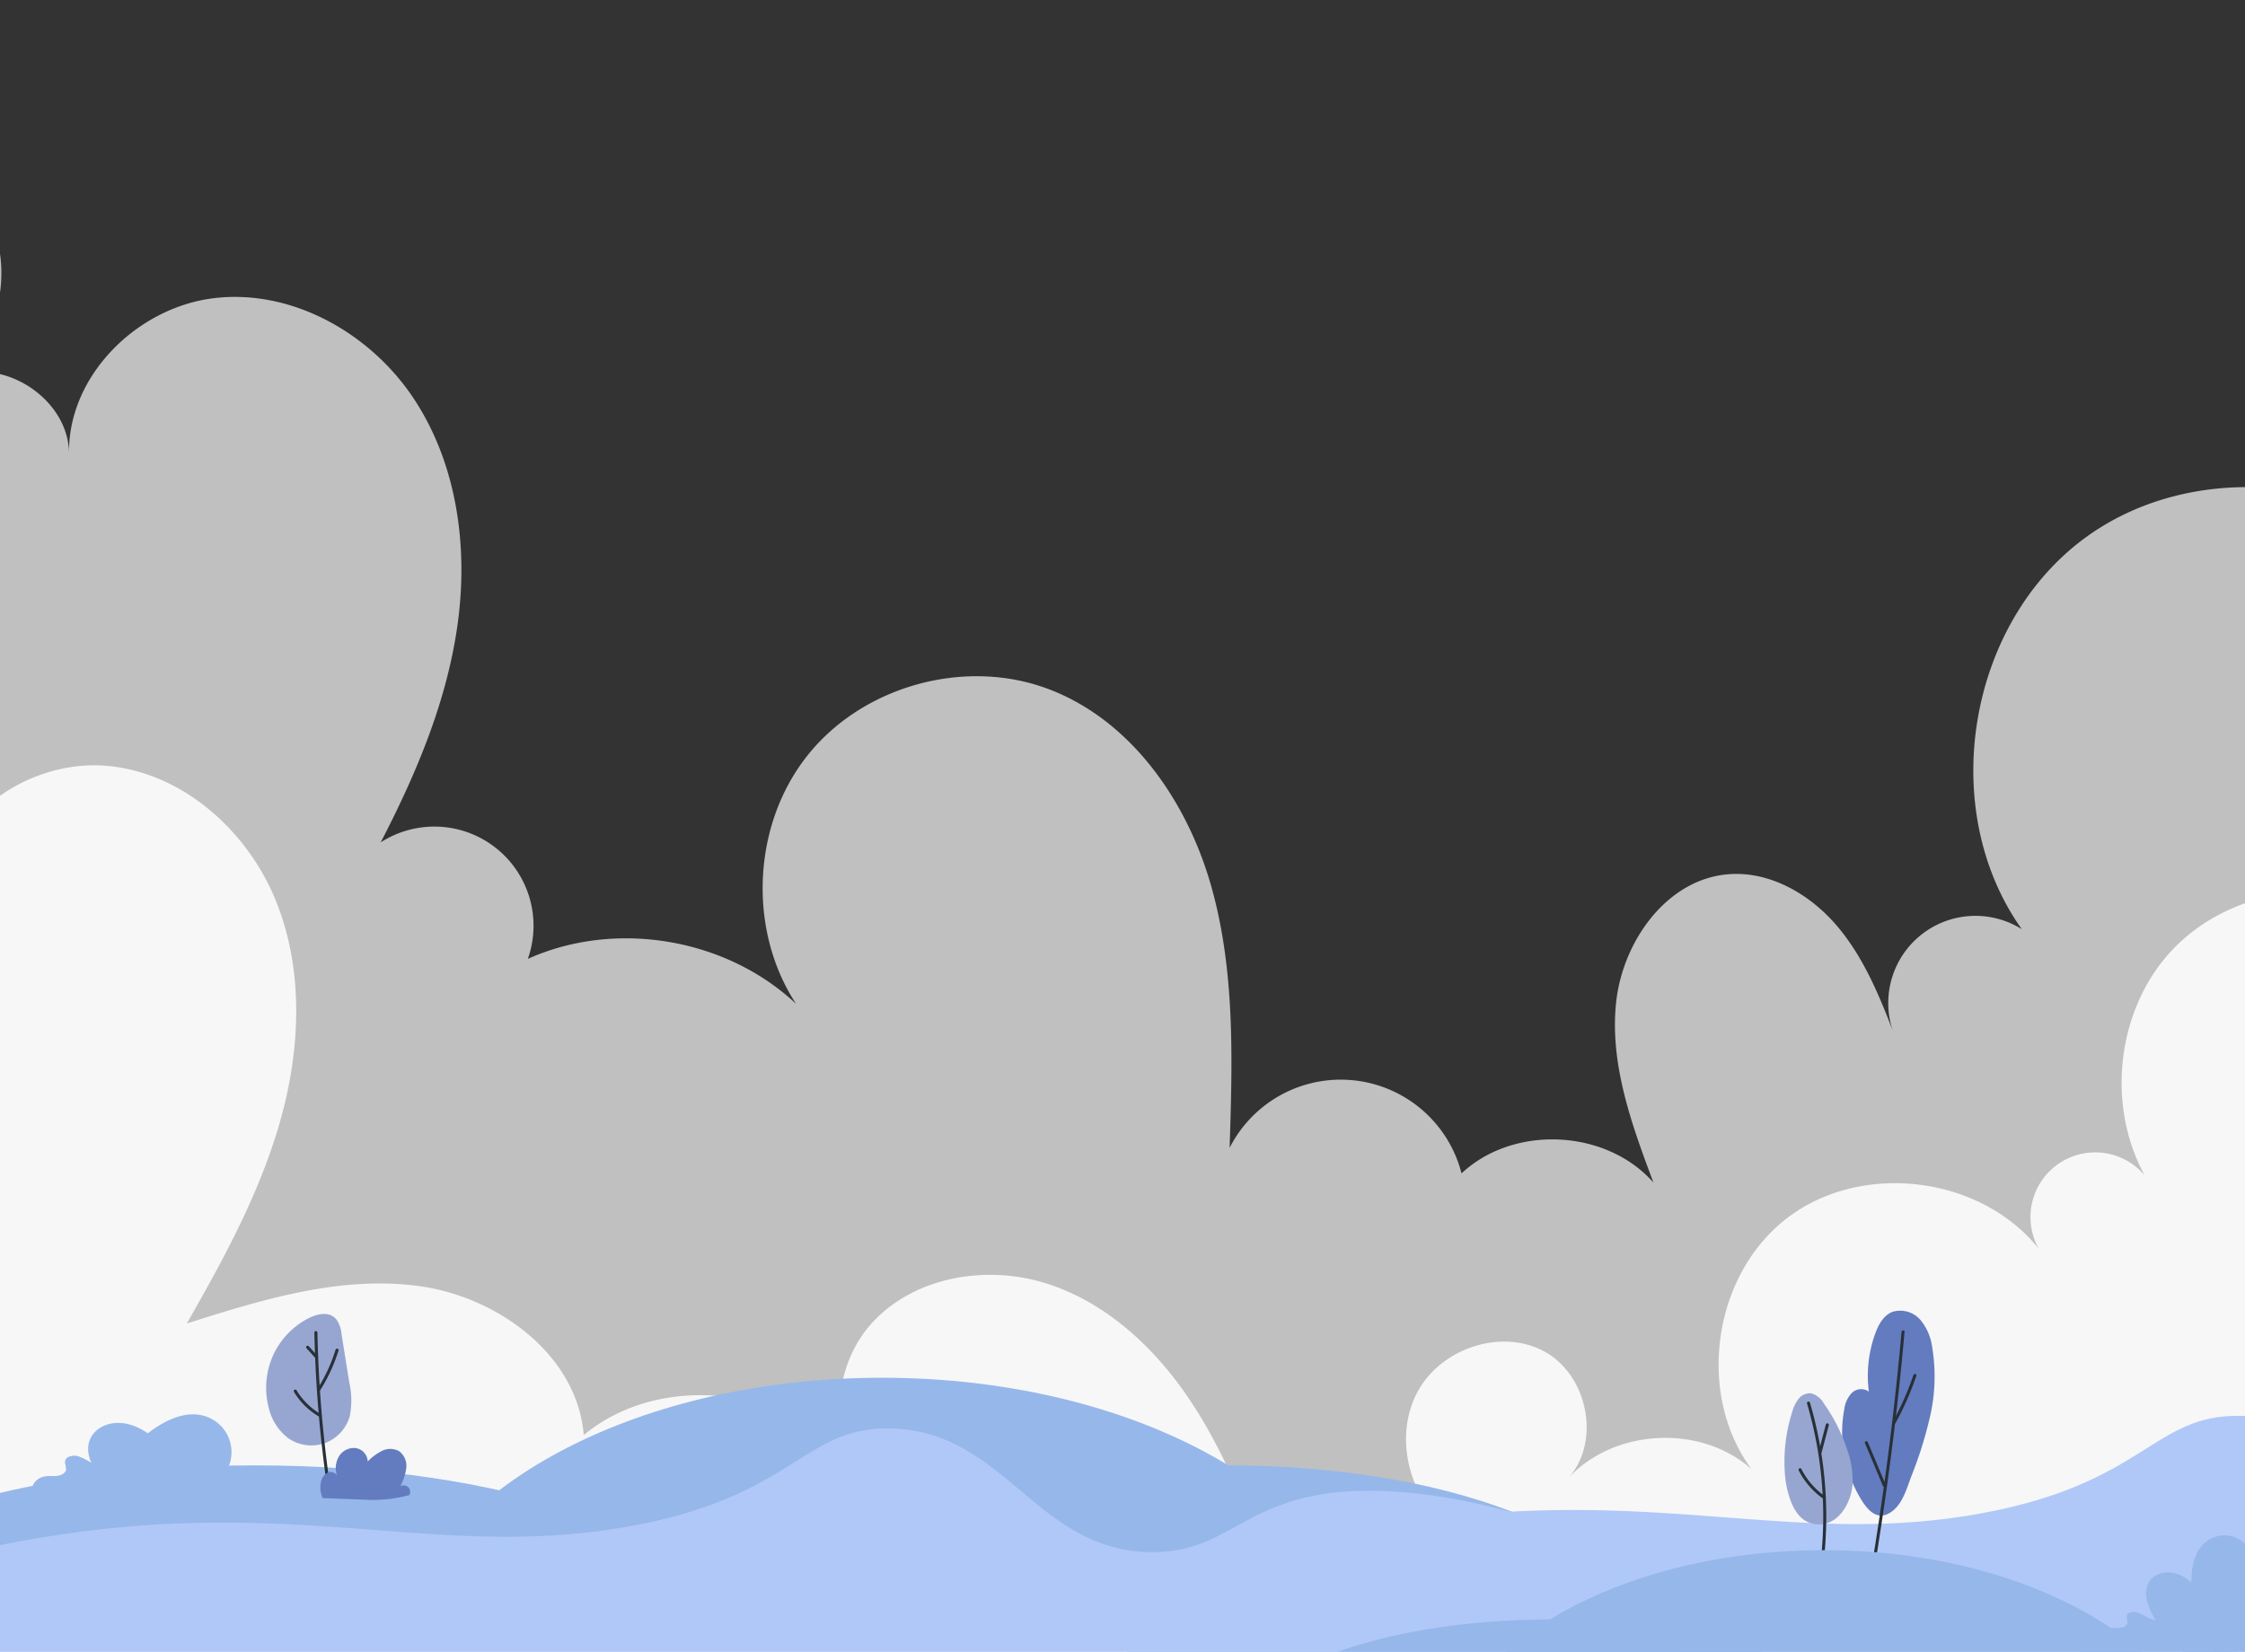 <svg xmlns="http://www.w3.org/2000/svg" xmlns:xlink="http://www.w3.org/1999/xlink" width="390" height="287" viewBox="0 0 390 287"><rect x="0" y="0" width="390" height="287" fill="#333333" stroke="none"/><defs><clipPath id="a"><rect width="390" height="287" transform="translate(0 186)" fill="#f8f8f8"/></clipPath></defs><g transform="translate(0 -186)" clip-path="url(#a)"><g transform="translate(-9.383 222.985)"><g transform="translate(-62.222 -169.248)"><path d="M37.633,162.051c9.413-6.524,23.892-3.957,30.491,5.4s4.146,23.862-5.161,30.535c8.74-4.042,20.476,3.328,20.632,12.956-.141-13.537,12-25.422,25.457-26.906s26.946,6.19,34.424,17.476,9.468,25.576,7.654,38.99-7.16,26.106-13.391,38.124A17.228,17.228,0,0,1,163.3,298.87c15.229-6.85,34.439-3.625,46.6,7.823-8.441-12.875-7.6-31.138,1.994-43.182s27.2-16.948,41.643-11.6c14.387,5.331,24.172,19.32,28.407,34.07s3.768,30.381,3.269,45.718a21.659,21.659,0,0,1,40.289,4.443c9.054-8.485,25.132-7.718,33.336,1.594-3.768-10.05-7.6-20.551-6.489-31.226s8.808-21.49,19.507-22.345c7.243-.578,14.24,3.5,18.933,9.052s7.465,12.429,10.037,19.223a15.147,15.147,0,0,1,22-18.729c-14.8-20.817-9.472-53.168,11.213-68.149s53.082-9.947,68.248,10.6c18.012,24.409,20.617,59.242,24.369,89.344s-2.849,63.04-24.387,84.4c-18.37,18.219-44.65,25.62-69.949,31.036a763.477,763.477,0,0,1-261.936,9.96C119.171,443.956,64.53,429.228,32.937,388.33c-24.02-31.1-30.524-72.921-26.071-111.959S23.4,198.673,37.633,162.051Z" transform="translate(0 0)" fill="#fff" opacity="0.69" style="mix-blend-mode:soft-light;isolation:isolate"/><path d="M32.541,207.6c12.226-3.429,26.251,7.045,26.436,19.742,2.385-12.758,16.258-21.481,29.159-20.087s23.906,11.332,28.79,23.356,4.311,25.723.789,38.214-9.808,24-16.249,35.268c13.176-4.185,26.9-8.419,40.588-6.463s27.26,12.07,28.37,25.849c14.992-12.446,40.922-7.463,50.236,9.652-7.986-7.3-7.432-21.252-.095-29.205s19.661-10.05,30-6.858,18.79,10.943,24.866,19.9,10.05,19.135,13.976,29.219a16.47,16.47,0,0,1,30.8-6.808c-6.6-5.57-9.026-15.831-4.926-23.433s14.706-11.134,22.219-6.876,9.681,15.939,3.7,22.173c7.9-8.892,23.187-9.778,32.061-1.86-9.626-13.1-6.7-33.7,6.2-43.595s33.553-7.395,43.714,5.3a11.243,11.243,0,1,1,20.116-9.989c-8.729-12.49-7.294-31.076,3.249-42.078s29.049-13.231,41.9-5.043c40.126,25.563,19.628,100.214-13.117,134.728-30.115,31.742-76.386,41.324-119.829,46.529a1037.269,1037.269,0,0,1-180.756,5.766c-35.006-1.943-71.061-6.012-101.608-23.218a131.026,131.026,0,0,1-62.587-83.84C2.553,278.933,12.016,237.057,32.541,207.6Z" transform="translate(2.59 58.131)" fill="#fff" opacity="0.87" style="mix-blend-mode:soft-light;isolation:isolate"/></g><g transform="translate(0 196.63)"><g transform="translate(0 5.773)"><path d="M181.521,248.977c2.218-15.166,33.224-27.189,71.153-27.189s68.935,12.023,71.153,27.189Z" transform="translate(-30.008 -206.562)" fill="#96b7ea"/><path d="M53.743,221.788c-20.656,0-39.491,2.8-53.743,7.39v19.8H134.105C131.6,233.811,96.582,221.788,53.743,221.788Z" transform="translate(0 -206.562)" fill="#96b7ea"/><path d="M94.55,245.961c7.418-24.145,42.063-42.415,83.69-42.415s76.273,18.27,83.69,42.415Z" transform="translate(-15.631 -203.546)" fill="#96b7ea"/><g transform="translate(55.616 -11.084)"><path d="M-128.235,274.92a13.727,13.727,0,0,0-1.1,9.859,9.277,9.277,0,0,0,3.4,5.265,7.059,7.059,0,0,0,6.313.856,7.058,7.058,0,0,0,4.348-4.656,13.938,13.938,0,0,0-.088-5.955l-1.339-8.369a5.093,5.093,0,0,0-.87-2.5c-1.514-1.836-4.208-.7-5.808.305A13.732,13.732,0,0,0-128.235,274.92Z" transform="translate(129.794 -268.445)" fill="#97a6d1"/><g transform="translate(8.381 2.973)"><path d="M-121.889,271.5a218.526,218.526,0,0,0,2.213,26.8c.048.333.556.191.507-.14a217.294,217.294,0,0,1-2.193-26.663.264.264,0,0,0-.527,0Z" transform="translate(121.889 -271.249)" fill="#283038"/></g><g transform="translate(4.791 13.145)"><path d="M-125.236,281.234a12.425,12.425,0,0,0,4.42,4.333.263.263,0,0,0,.265-.454,11.883,11.883,0,0,1-4.232-4.146.263.263,0,0,0-.454.266Z" transform="translate(125.276 -280.843)" fill="#283038"/></g><g transform="translate(8.852 6.026)"><path d="M-118.232,274.312a28.125,28.125,0,0,1-3.17,6.839c-.182.286.272.55.455.266a28.668,28.668,0,0,0,3.222-6.965c.1-.324-.407-.463-.507-.14Z" transform="translate(121.445 -274.129)" fill="#283038"/></g><g transform="translate(6.947 5.524)"><path d="M-123.167,274.1l1.551,1.712a.267.267,0,0,0,.372,0,.268.268,0,0,0,0-.372l-1.551-1.712a.267.267,0,0,0-.372,0,.268.268,0,0,0,0,.372Z" transform="translate(123.242 -273.656)" fill="#283038"/></g></g><path d="M-281.628,616.83a1.174,1.174,0,0,0-.211-1.372,1.174,1.174,0,0,0-1.38-.151,9.39,9.39,0,0,0,1.037-3.142,3.187,3.187,0,0,0-1.21-2.931,3.179,3.179,0,0,0-2.991-.083A9.388,9.388,0,0,0-288.878,611a2.451,2.451,0,0,0-2.111-2.33,3.052,3.052,0,0,0-2.9,1.465,4.076,4.076,0,0,0-.33,3.318,1.268,1.268,0,0,0-1.726-.457,2.368,2.368,0,0,0-1.061,1.628,4.344,4.344,0,0,0,.311,2.746c2.422.064,5,.207,7.421.271A23.7,23.7,0,0,0-281.628,616.83Z" transform="translate(362.14 -596.453)" fill="#637cbf"/></g><g transform="translate(14.954 19.341)"><path d="M19.295,227.625a2.308,2.308,0,0,1-1.336-2.4,2.729,2.729,0,0,1,2.254-1.83c.644-.109,1.315-.041,1.969-.1a1.928,1.928,0,0,0,1.583-.8c.3-.634-.311-1.37-.012-2s1.386-.814,2.2-.592a11.541,11.541,0,0,1,2.169,1.082,7.387,7.387,0,0,0,2.885.77c.834.051,1.683-.032,2.5.1s1.656.542,1.839,1.191c.152.539-.164,1.151.173,1.633s1.18.587,1.743.931a1.28,1.28,0,0,1,.29,2.028Z" transform="translate(-17.915 -219.801)" fill="#96b7ea"/></g><g transform="translate(44.539 32.925) rotate(167)"><path d="M31.684,204.725a23.7,23.7,0,0,0,2.761,16.232c4.748,8.1,10.089,5.7,10.089,5.7s5.744-1.713,1-9.818S31.684,204.725,31.684,204.725Z" transform="translate(-31.272 -204.725)" fill="#96b7ea"/></g><g transform="matrix(0.574, 0.819, -0.819, 0.574, 47.941, 3.9)"><path d="M49.357,196.63s7.225,8.041,7.122,18.72-7.4,10.181-7.4,10.181-7.307.409-7.2-10.271S49.357,196.63,49.357,196.63Z" transform="matrix(-1, 0.017, -0.017, -1, 62.157, 230.645)" fill="#96b7ea"/></g><g transform="translate(14.954 19.341)"><path d="M19.295,227.625a2.308,2.308,0,0,1-1.336-2.4,2.729,2.729,0,0,1,2.254-1.83c.644-.109,1.315-.041,1.969-.1a1.928,1.928,0,0,0,1.583-.8c.3-.634-.311-1.37-.012-2s1.386-.814,2.2-.592a11.541,11.541,0,0,1,2.169,1.082,7.387,7.387,0,0,0,2.885.77c.834.051,1.683-.032,2.5.1s1.656.542,1.839,1.191c.152.539-.164,1.151.173,1.633s1.18.587,1.743.931a1.28,1.28,0,0,1,.29,2.028Z" transform="translate(-17.915 -219.801)" fill="#96b7ea"/></g></g><path d="M297.461,256.308a12.032,12.032,0,0,0,4.3-4.9c5.077-12.666-33.109-27.878-58.069-26.37-18.34,1.108-20.784,10.715-34.411,10.548-19.987-.244-25.224-21.036-45.165-21.472-15.238-.334-16.482,11.713-45.165,16.952-30.246,5.525-53.085-3.447-90.329.376A202.989,202.989,0,0,0,0,236.512v26.662C77.172,274.442,273.916,272.178,297.461,256.308Z" transform="translate(0 -2.89)" fill="#b0c8f7"/><path d="M438.976,211.481c-15.238-.334-16.483,11.713-45.165,16.952-30.246,5.525-53.085-3.447-90.329.376-31.273,3.211-63.462,14.5-59.144,22.226,8.015,14.35,143.449,19.371,238.373,15.018V232.889C463.9,231.7,458.43,211.907,438.976,211.481Z" transform="translate(-40.328 -2.454)" fill="#b0c8f7"/><g transform="translate(222.468 227.795)"><g transform="translate(96.908 -37.082)"><g transform="translate(10.023 0)"><path d="M-106.347,311.415a5.141,5.141,0,0,1,1.281-2.873,2.343,2.343,0,0,1,3-.276,21.452,21.452,0,0,1,1.156-10.2c.561-1.512,1.43-3.091,3-3.673a4.645,4.645,0,0,1,4.8,1.419,9.264,9.264,0,0,1,2.035,4.661,31.139,31.139,0,0,1-.483,12.656,70.015,70.015,0,0,1-3.082,9.739c-.778,2.016-1.45,4.63-3.223,6.073-2.878,2.341-4.811-.557-6.032-2.782a22.723,22.723,0,0,1-2.753-9.284A21.335,21.335,0,0,1-106.347,311.415Z" transform="translate(106.704 -294.173)" fill="#637cbf"/><g transform="translate(5.018 3.458)"><path d="M-96.667,297.686q-1.452,16.262-3.867,32.417-.678,4.531-1.432,9.05c-.055.331.452.474.507.14q2.686-16.109,4.415-32.358.491-4.62.9-9.249c.03-.337-.5-.335-.526,0Z" transform="translate(101.971 -297.434)" fill="#283038"/></g><g transform="translate(3.937 22.726)"><path d="M-102.969,315.92q1.568,3.736,3.135,7.474c.129.307.638.172.507-.14q-1.567-3.738-3.134-7.474c-.129-.307-.638-.173-.508.14Z" transform="translate(102.99 -315.606)" fill="#283038"/></g><g transform="translate(8.744 11.037)"><path d="M-94.819,304.763a50.644,50.644,0,0,1-3.6,8.145c-.164.3.291.563.454.266a51.563,51.563,0,0,0,3.657-8.271c.109-.321-.4-.459-.508-.14Z" transform="translate(98.457 -304.582)" fill="#283038"/></g></g><g transform="translate(0 14.376)"><path d="M-115.031,326.542a17.056,17.056,0,0,1-1.068-5.109,28.406,28.406,0,0,1,1.314-10.523,6.31,6.31,0,0,1,1.09-2.208,2.506,2.506,0,0,1,2.176-.951,3.612,3.612,0,0,1,2.185,1.725,30.086,30.086,0,0,1,4.1,8.148,16.179,16.179,0,0,1,.927,5.728c-.17,3.484-2.7,7.891-6.793,7.084C-113.175,330.027-114.3,328.381-115.031,326.542Z" transform="translate(116.156 -307.731)" fill="#97a6d1"/><g transform="translate(3.914 1.462)"><path d="M-112.453,309.433a69.768,69.768,0,0,1,2.51,26.1c-.032.337.494.335.526,0a70.159,70.159,0,0,0-2.529-26.242.263.263,0,0,0-.507.14Z" transform="translate(112.465 -309.109)" fill="#283038"/></g><g transform="translate(2.451 13.031)"><path d="M-113.814,320.419a13.427,13.427,0,0,0,4.311,4.94c.279.193.542-.262.266-.455a12.883,12.883,0,0,1-4.123-4.75c-.153-.3-.606-.036-.454.265Z" transform="translate(113.845 -320.021)" fill="#283038"/></g><g transform="translate(5.941 5.223)"><path d="M-109.292,312.844q-.625,2.379-1.251,4.759a.264.264,0,0,0,.508.14q.625-2.379,1.251-4.759a.264.264,0,0,0-.508-.14Z" transform="translate(110.553 -312.657)" fill="#283038"/></g></g></g><g transform="translate(0 4.563)"><path d="M379.032,275.352c-1.754-11.99-26.265-21.495-56.251-21.495s-54.5,9.5-56.251,21.495Z" transform="translate(-266.53 -241.819)" fill="#96b7ea"/><path d="M417.8,275.352h93.651V256.581a160.315,160.315,0,0,0-30.12-2.724C447.466,253.857,419.781,263.362,417.8,275.352Z" transform="translate(-291.538 -241.819)" fill="#96b7ea"/><path d="M443.862,272.968C438,253.879,410.608,239.435,377.7,239.435s-60.3,14.444-66.163,33.533Z" transform="translate(-273.97 -239.435)" fill="#96b7ea"/></g><g transform="translate(159.723 8.426)"><path d="M471.4,257.972a18.737,18.737,0,0,0-2.183-12.832c-3.753-6.408-7.976-4.51-7.976-4.51s-4.541,1.354-.787,7.762S471.4,257.972,471.4,257.972Z" transform="translate(-458.967 -240.367)" fill="#96b7ea"/></g><g transform="translate(167.608 2)"><path d="M473.265,256.819s5.713-6.357,5.631-14.8-5.851-8.049-5.851-8.049-5.777-.323-5.7,8.12S473.265,256.819,473.265,256.819Z" transform="translate(-467.349 -233.968)" fill="#96b7ea"/></g><g transform="translate(151.811 15.29)"><path d="M449.5,258.47a1.824,1.824,0,0,1-1.056-1.9,2.157,2.157,0,0,1,1.783-1.447c.509-.086,1.039-.033,1.556-.082a1.527,1.527,0,0,0,1.252-.634c.235-.5-.246-1.083-.009-1.584s1.1-.644,1.736-.467a9.1,9.1,0,0,1,1.714.855,5.83,5.83,0,0,0,2.28.609c.66.04,1.331-.025,1.98.076s1.31.428,1.454.942c.12.427-.13.91.137,1.292s.932.463,1.377.735a1.01,1.01,0,0,1,.23,1.6Z" transform="translate(-448.408 -252.286)" fill="#96b7ea"/></g></g></g><g transform="translate(-1122.383 -260.467)"><g transform="translate(-62.222 -169.248)"><path d="M37.633,162.051c9.413-6.524,23.892-3.957,30.491,5.4s4.146,23.862-5.161,30.535c8.74-4.042,20.476,3.328,20.632,12.956-.141-13.537,12-25.422,25.457-26.906s26.946,6.19,34.424,17.476,9.468,25.576,7.654,38.99-7.16,26.106-13.391,38.124A17.228,17.228,0,0,1,163.3,298.87c15.229-6.85,34.439-3.625,46.6,7.823-8.441-12.875-7.6-31.138,1.994-43.182s27.2-16.948,41.643-11.6c14.387,5.331,24.172,19.32,28.407,34.07s3.768,30.381,3.269,45.718a21.659,21.659,0,0,1,40.289,4.443c9.054-8.485,25.132-7.718,33.336,1.594-3.768-10.05-7.6-20.551-6.489-31.226s8.808-21.49,19.507-22.345c7.243-.578,14.24,3.5,18.933,9.052s7.465,12.429,10.037,19.223a15.147,15.147,0,0,1,22-18.729c-14.8-20.817-9.472-53.168,11.213-68.149s53.082-9.947,68.248,10.6c18.012,24.409,20.617,59.242,24.369,89.344s-2.849,63.04-24.387,84.4c-18.37,18.219-44.65,25.62-69.949,31.036a763.477,763.477,0,0,1-261.936,9.96C119.171,443.956,64.53,429.228,32.937,388.33c-24.02-31.1-30.524-72.921-26.071-111.959S23.4,198.673,37.633,162.051Z" transform="translate(0 0)" fill="#fff" opacity="0.69" style="mix-blend-mode:soft-light;isolation:isolate"/><path d="M32.541,207.6c12.226-3.429,26.251,7.045,26.436,19.742,2.385-12.758,16.258-21.481,29.159-20.087s23.906,11.332,28.79,23.356,4.311,25.723.789,38.214-9.808,24-16.249,35.268c13.176-4.185,26.9-8.419,40.588-6.463s27.26,12.07,28.37,25.849c14.992-12.446,40.922-7.463,50.236,9.652-7.986-7.3-7.432-21.252-.095-29.205s19.661-10.05,30-6.858,18.79,10.943,24.866,19.9,10.05,19.135,13.976,29.219a16.47,16.47,0,0,1,30.8-6.808c-6.6-5.57-9.026-15.831-4.926-23.433s14.706-11.134,22.219-6.876,9.681,15.939,3.7,22.173c7.9-8.892,23.187-9.778,32.061-1.86-9.626-13.1-6.7-33.7,6.2-43.595s33.553-7.395,43.714,5.3a11.243,11.243,0,1,1,20.116-9.989c-8.729-12.49-7.294-31.076,3.249-42.078s29.049-13.231,41.9-5.043c40.126,25.563,19.628,100.214-13.117,134.728-30.115,31.742-76.386,41.324-119.829,46.529a1037.269,1037.269,0,0,1-180.756,5.766c-35.006-1.943-71.061-6.012-101.608-23.218a131.026,131.026,0,0,1-62.587-83.84C2.553,278.933,12.016,237.057,32.541,207.6Z" transform="translate(2.59 58.131)" fill="#fff" opacity="0.87" style="mix-blend-mode:soft-light;isolation:isolate"/></g><g transform="translate(0 196.63)"><g transform="translate(0 5.773)"><path d="M181.521,248.977c2.218-15.166,33.224-27.189,71.153-27.189s68.935,12.023,71.153,27.189Z" transform="translate(-30.008 -206.562)" fill="#96b7ea"/><path d="M53.743,221.788c-20.656,0-39.491,2.8-53.743,7.39v19.8H134.105C131.6,233.811,96.582,221.788,53.743,221.788Z" transform="translate(0 -206.562)" fill="#96b7ea"/><path d="M94.55,245.961c7.418-24.145,42.063-42.415,83.69-42.415s76.273,18.27,83.69,42.415Z" transform="translate(-15.631 -203.546)" fill="#96b7ea"/><g transform="translate(55.616 -11.084)"><path d="M-128.235,274.92a13.727,13.727,0,0,0-1.1,9.859,9.277,9.277,0,0,0,3.4,5.265,7.059,7.059,0,0,0,6.313.856,7.058,7.058,0,0,0,4.348-4.656,13.938,13.938,0,0,0-.088-5.955l-1.339-8.369a5.093,5.093,0,0,0-.87-2.5c-1.514-1.836-4.208-.7-5.808.305A13.732,13.732,0,0,0-128.235,274.92Z" transform="translate(129.794 -268.445)" fill="#97a6d1"/><g transform="translate(8.381 2.973)"><path d="M-121.889,271.5a218.526,218.526,0,0,0,2.213,26.8c.048.333.556.191.507-.14a217.294,217.294,0,0,1-2.193-26.663.264.264,0,0,0-.527,0Z" transform="translate(121.889 -271.249)" fill="#283038"/></g><g transform="translate(4.791 13.145)"><path d="M-125.236,281.234a12.425,12.425,0,0,0,4.42,4.333.263.263,0,0,0,.265-.454,11.883,11.883,0,0,1-4.232-4.146.263.263,0,0,0-.454.266Z" transform="translate(125.276 -280.843)" fill="#283038"/></g><g transform="translate(8.852 6.026)"><path d="M-118.232,274.312a28.125,28.125,0,0,1-3.17,6.839c-.182.286.272.55.455.266a28.668,28.668,0,0,0,3.222-6.965c.1-.324-.407-.463-.507-.14Z" transform="translate(121.445 -274.129)" fill="#283038"/></g><g transform="translate(6.947 5.524)"><path d="M-123.167,274.1l1.551,1.712a.267.267,0,0,0,.372,0,.268.268,0,0,0,0-.372l-1.551-1.712a.267.267,0,0,0-.372,0,.268.268,0,0,0,0,.372Z" transform="translate(123.242 -273.656)" fill="#283038"/></g></g><path d="M-281.628,616.83a1.174,1.174,0,0,0-.211-1.372,1.174,1.174,0,0,0-1.38-.151,9.39,9.39,0,0,0,1.037-3.142,3.187,3.187,0,0,0-1.21-2.931,3.179,3.179,0,0,0-2.991-.083A9.388,9.388,0,0,0-288.878,611a2.451,2.451,0,0,0-2.111-2.33,3.052,3.052,0,0,0-2.9,1.465,4.076,4.076,0,0,0-.33,3.318,1.268,1.268,0,0,0-1.726-.457,2.368,2.368,0,0,0-1.061,1.628,4.344,4.344,0,0,0,.311,2.746c2.422.064,5,.207,7.421.271A23.7,23.7,0,0,0-281.628,616.83Z" transform="translate(362.14 -596.453)" fill="#637cbf"/></g><g transform="translate(14.954 19.341)"><path d="M19.295,227.625a2.308,2.308,0,0,1-1.336-2.4,2.729,2.729,0,0,1,2.254-1.83c.644-.109,1.315-.041,1.969-.1a1.928,1.928,0,0,0,1.583-.8c.3-.634-.311-1.37-.012-2s1.386-.814,2.2-.592a11.541,11.541,0,0,1,2.169,1.082,7.387,7.387,0,0,0,2.885.77c.834.051,1.683-.032,2.5.1s1.656.542,1.839,1.191c.152.539-.164,1.151.173,1.633s1.18.587,1.743.931a1.28,1.28,0,0,1,.29,2.028Z" transform="translate(-17.915 -219.801)" fill="#96b7ea"/></g><g transform="translate(44.539 32.925) rotate(167)"><path d="M31.684,204.725a23.7,23.7,0,0,0,2.761,16.232c4.748,8.1,10.089,5.7,10.089,5.7s5.744-1.713,1-9.818S31.684,204.725,31.684,204.725Z" transform="translate(-31.272 -204.725)" fill="#96b7ea"/></g><g transform="matrix(0.574, 0.819, -0.819, 0.574, 47.941, 3.9)"><path d="M49.357,196.63s7.225,8.041,7.122,18.72-7.4,10.181-7.4,10.181-7.307.409-7.2-10.271S49.357,196.63,49.357,196.63Z" transform="matrix(-1, 0.017, -0.017, -1, 62.157, 230.645)" fill="#96b7ea"/></g><g transform="translate(14.954 19.341)"><path d="M19.295,227.625a2.308,2.308,0,0,1-1.336-2.4,2.729,2.729,0,0,1,2.254-1.83c.644-.109,1.315-.041,1.969-.1a1.928,1.928,0,0,0,1.583-.8c.3-.634-.311-1.37-.012-2s1.386-.814,2.2-.592a11.541,11.541,0,0,1,2.169,1.082,7.387,7.387,0,0,0,2.885.77c.834.051,1.683-.032,2.5.1s1.656.542,1.839,1.191c.152.539-.164,1.151.173,1.633s1.18.587,1.743.931a1.28,1.28,0,0,1,.29,2.028Z" transform="translate(-17.915 -219.801)" fill="#96b7ea"/></g></g><path d="M297.461,256.308a12.032,12.032,0,0,0,4.3-4.9c5.077-12.666-33.109-27.878-58.069-26.37-18.34,1.108-20.784,10.715-34.411,10.548-19.987-.244-25.224-21.036-45.165-21.472-15.238-.334-16.482,11.713-45.165,16.952-30.246,5.525-53.085-3.447-90.329.376A202.989,202.989,0,0,0,0,236.512v26.662C77.172,274.442,273.916,272.178,297.461,256.308Z" transform="translate(0 -2.89)" fill="#b0c8f7"/><path d="M438.976,211.481c-15.238-.334-16.483,11.713-45.165,16.952-30.246,5.525-53.085-3.447-90.329.376-31.273,3.211-63.462,14.5-59.144,22.226,8.015,14.35,143.449,19.371,238.373,15.018V232.889C463.9,231.7,458.43,211.907,438.976,211.481Z" transform="translate(-40.328 -2.454)" fill="#b0c8f7"/><g transform="translate(222.468 227.795)"><g transform="translate(96.908 -37.082)"><g transform="translate(10.023 0)"><path d="M-106.347,311.415a5.141,5.141,0,0,1,1.281-2.873,2.343,2.343,0,0,1,3-.276,21.452,21.452,0,0,1,1.156-10.2c.561-1.512,1.43-3.091,3-3.673a4.645,4.645,0,0,1,4.8,1.419,9.264,9.264,0,0,1,2.035,4.661,31.139,31.139,0,0,1-.483,12.656,70.015,70.015,0,0,1-3.082,9.739c-.778,2.016-1.45,4.63-3.223,6.073-2.878,2.341-4.811-.557-6.032-2.782a22.723,22.723,0,0,1-2.753-9.284A21.335,21.335,0,0,1-106.347,311.415Z" transform="translate(106.704 -294.173)" fill="#637cbf"/><g transform="translate(5.018 3.458)"><path d="M-96.667,297.686q-1.452,16.262-3.867,32.417-.678,4.531-1.432,9.05c-.055.331.452.474.507.14q2.686-16.109,4.415-32.358.491-4.62.9-9.249c.03-.337-.5-.335-.526,0Z" transform="translate(101.971 -297.434)" fill="#283038"/></g><g transform="translate(3.937 22.726)"><path d="M-102.969,315.92q1.568,3.736,3.135,7.474c.129.307.638.172.507-.14q-1.567-3.738-3.134-7.474c-.129-.307-.638-.173-.508.14Z" transform="translate(102.99 -315.606)" fill="#283038"/></g><g transform="translate(8.744 11.037)"><path d="M-94.819,304.763a50.644,50.644,0,0,1-3.6,8.145c-.164.3.291.563.454.266a51.563,51.563,0,0,0,3.657-8.271c.109-.321-.4-.459-.508-.14Z" transform="translate(98.457 -304.582)" fill="#283038"/></g></g><g transform="translate(0 14.376)"><path d="M-115.031,326.542a17.056,17.056,0,0,1-1.068-5.109,28.406,28.406,0,0,1,1.314-10.523,6.31,6.31,0,0,1,1.09-2.208,2.506,2.506,0,0,1,2.176-.951,3.612,3.612,0,0,1,2.185,1.725,30.086,30.086,0,0,1,4.1,8.148,16.179,16.179,0,0,1,.927,5.728c-.17,3.484-2.7,7.891-6.793,7.084C-113.175,330.027-114.3,328.381-115.031,326.542Z" transform="translate(116.156 -307.731)" fill="#97a6d1"/><g transform="translate(3.914 1.462)"><path d="M-112.453,309.433a69.768,69.768,0,0,1,2.51,26.1c-.032.337.494.335.526,0a70.159,70.159,0,0,0-2.529-26.242.263.263,0,0,0-.507.14Z" transform="translate(112.465 -309.109)" fill="#283038"/></g><g transform="translate(2.451 13.031)"><path d="M-113.814,320.419a13.427,13.427,0,0,0,4.311,4.94c.279.193.542-.262.266-.455a12.883,12.883,0,0,1-4.123-4.75c-.153-.3-.606-.036-.454.265Z" transform="translate(113.845 -320.021)" fill="#283038"/></g><g transform="translate(5.941 5.223)"><path d="M-109.292,312.844q-.625,2.379-1.251,4.759a.264.264,0,0,0,.508.14q.625-2.379,1.251-4.759a.264.264,0,0,0-.508-.14Z" transform="translate(110.553 -312.657)" fill="#283038"/></g></g></g><g transform="translate(0 4.563)"><path d="M379.032,275.352c-1.754-11.99-26.265-21.495-56.251-21.495s-54.5,9.5-56.251,21.495Z" transform="translate(-266.53 -241.819)" fill="#96b7ea"/><path d="M417.8,275.352h93.651V256.581a160.315,160.315,0,0,0-30.12-2.724C447.466,253.857,419.781,263.362,417.8,275.352Z" transform="translate(-291.538 -241.819)" fill="#96b7ea"/><path d="M443.862,272.968C438,253.879,410.608,239.435,377.7,239.435s-60.3,14.444-66.163,33.533Z" transform="translate(-273.97 -239.435)" fill="#96b7ea"/></g><g transform="translate(159.723 8.426)"><path d="M471.4,257.972a18.737,18.737,0,0,0-2.183-12.832c-3.753-6.408-7.976-4.51-7.976-4.51s-4.541,1.354-.787,7.762S471.4,257.972,471.4,257.972Z" transform="translate(-458.967 -240.367)" fill="#96b7ea"/></g><g transform="translate(167.608 2)"><path d="M473.265,256.819s5.713-6.357,5.631-14.8-5.851-8.049-5.851-8.049-5.777-.323-5.7,8.12S473.265,256.819,473.265,256.819Z" transform="translate(-467.349 -233.968)" fill="#96b7ea"/></g><g transform="translate(151.811 15.29)"><path d="M449.5,258.47a1.824,1.824,0,0,1-1.056-1.9,2.157,2.157,0,0,1,1.783-1.447c.509-.086,1.039-.033,1.556-.082a1.527,1.527,0,0,0,1.252-.634c.235-.5-.246-1.083-.009-1.584s1.1-.644,1.736-.467a9.1,9.1,0,0,1,1.714.855,5.83,5.83,0,0,0,2.28.609c.66.04,1.331-.025,1.98.076s1.31.428,1.454.942c.12.427-.13.91.137,1.292s.932.463,1.377.735a1.01,1.01,0,0,1,.23,1.6Z" transform="translate(-448.408 -252.286)" fill="#96b7ea"/></g></g></g></g></svg>